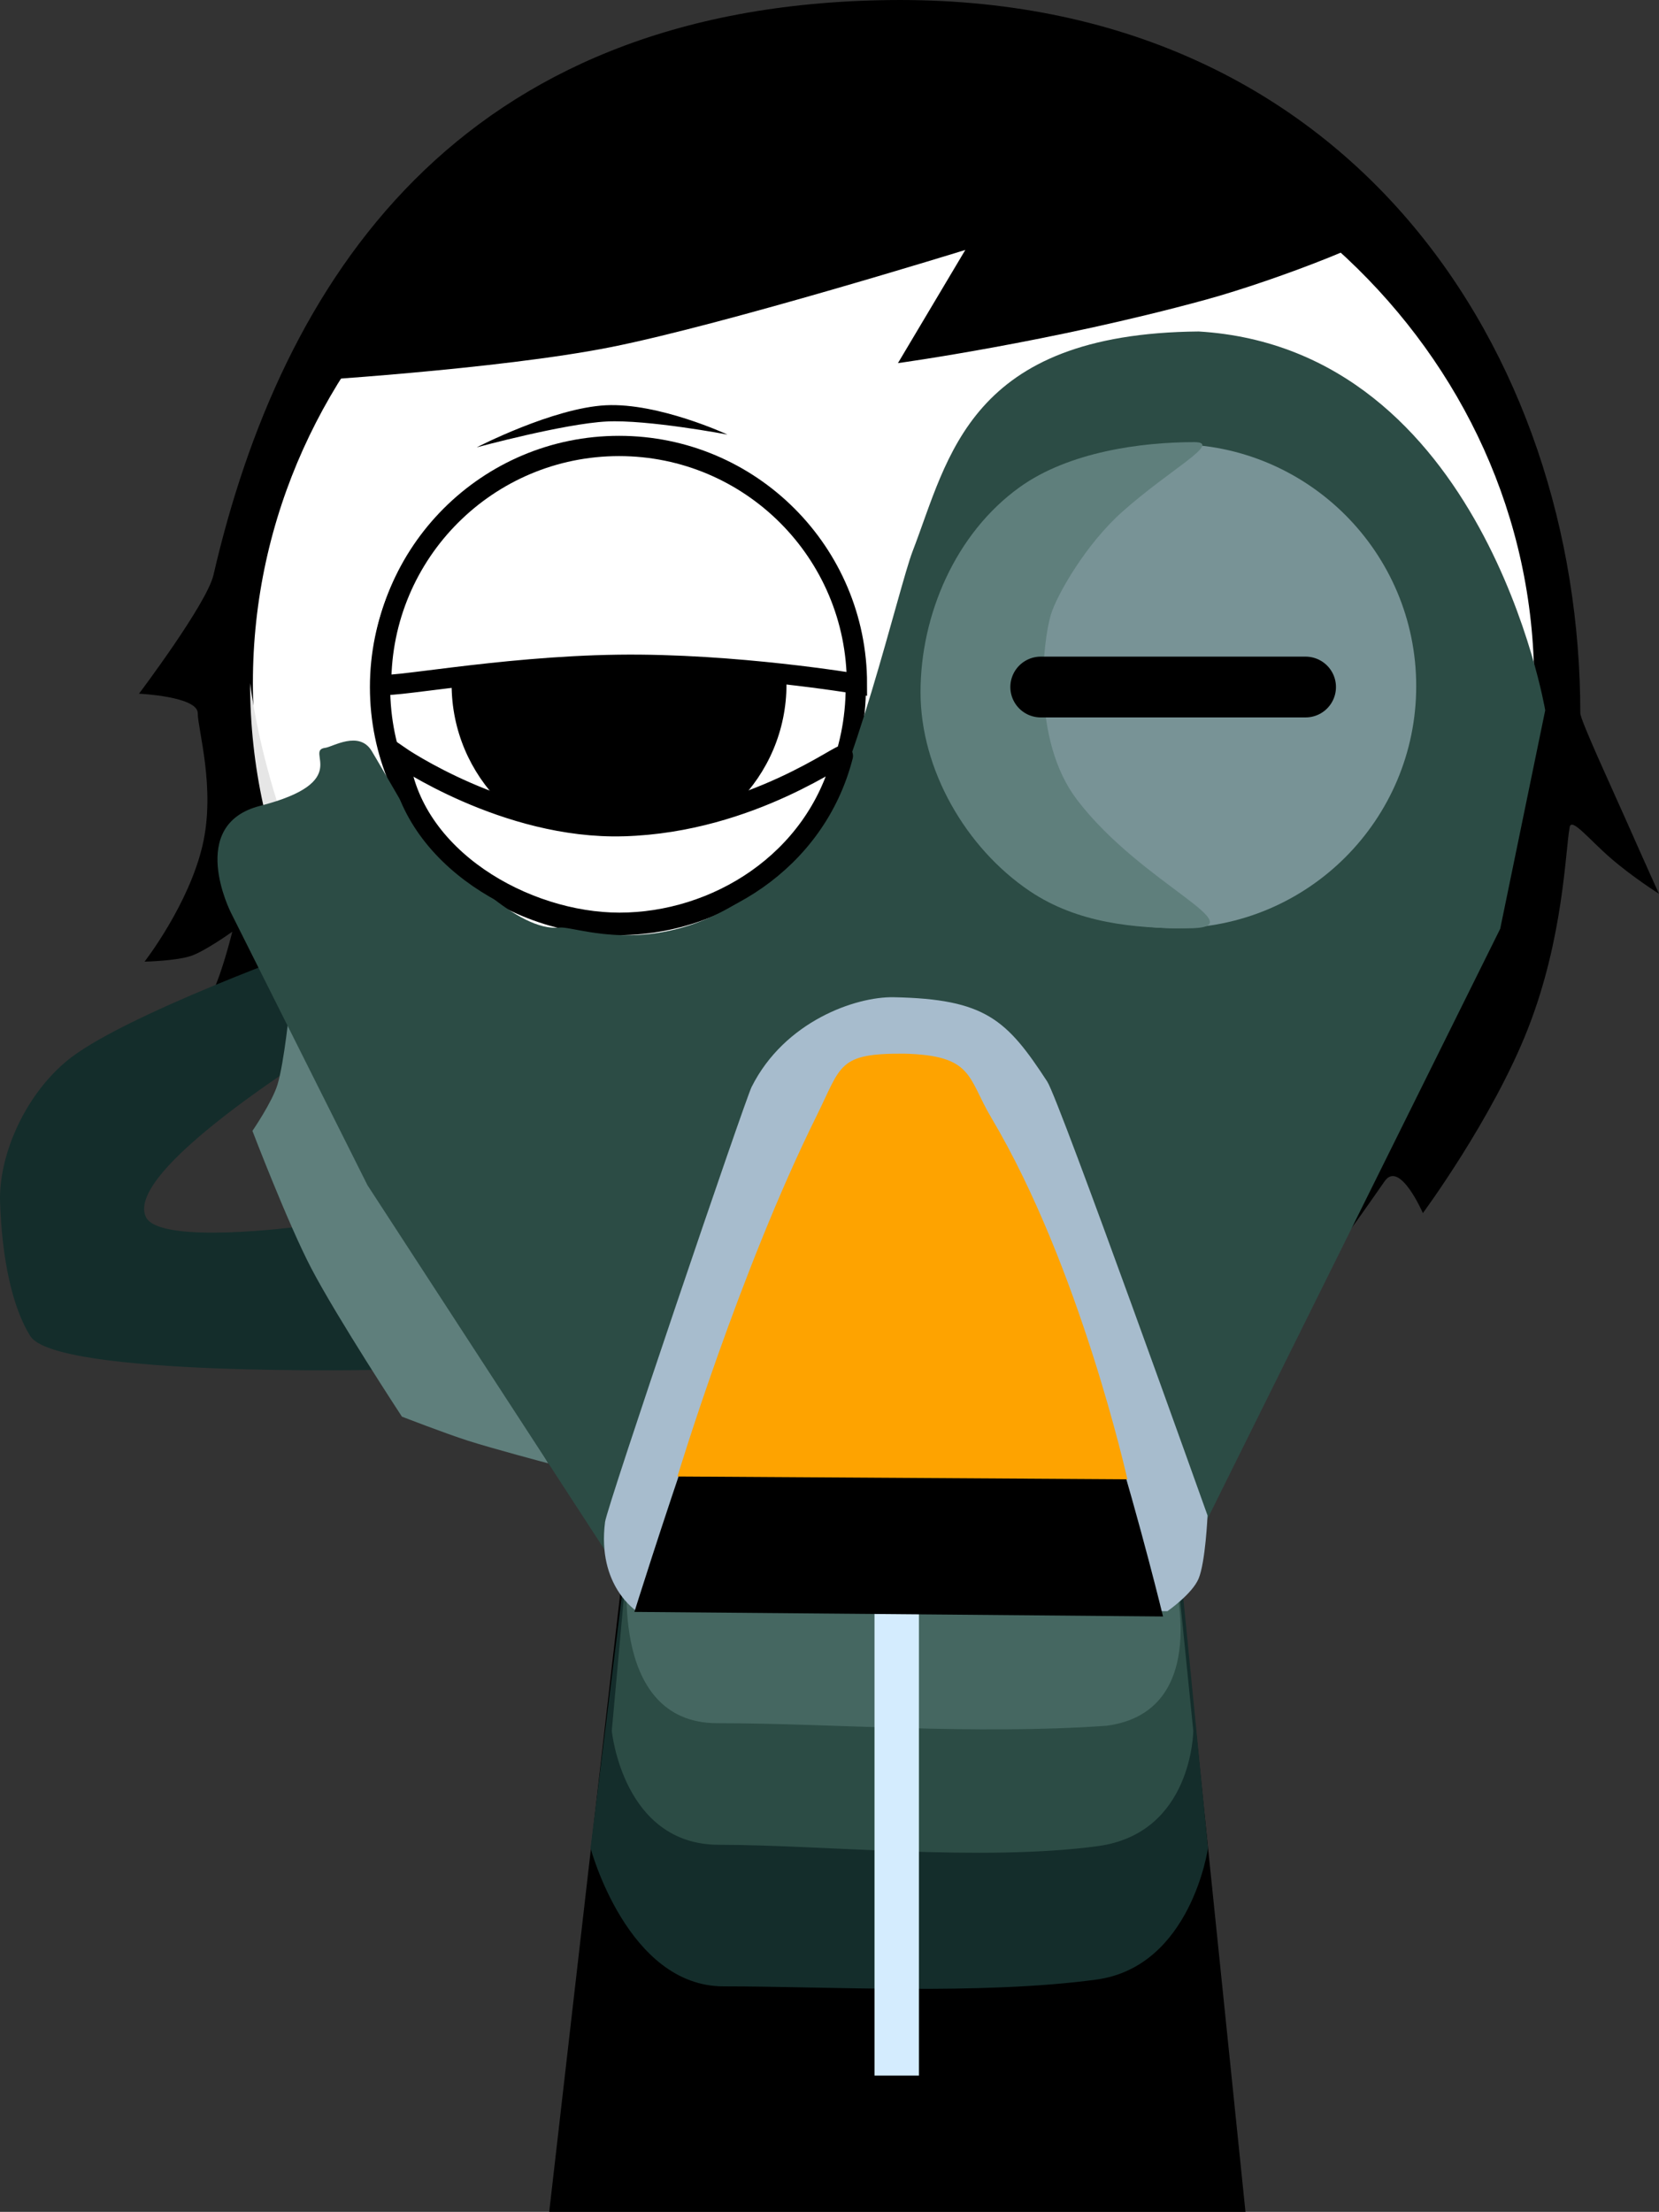 <svg version="1.1" xmlns="http://www.w3.org/2000/svg" xmlns:xlink="http://www.w3.org/1999/xlink" width="163.763" height="218.316" viewBox="0,0,163.763,218.316"><rect x="0" y="0" width="163.763" height="218.316" fill="#333333" stroke="none"/><g transform="translate(-151.415,-90.184)"><g data-paper-data="{&quot;isPaintingLayer&quot;:true}" fill-rule="nonzero" stroke-linejoin="miter" stroke-miterlimit="10" stroke-dasharray="" stroke-dashoffset="0" style="mix-blend-mode: normal"><path d="M206.75,307.5l15.143,-131.842l37.783,-0.158l13.574,132z" fill="#000000" stroke="#000000" stroke-width="2" stroke-linecap="butt"/><path d="M212.959,246.447l55.2,0.85l2.5,25.296c0,0 -1.663,11.718 -11.035,12.983c-11.434,1.543 -26.699,0.665 -36.784,0.665c-9.495,0 -13.131,-13.648 -13.131,-13.648z" fill="#142d2b" stroke="none" stroke-width="0" stroke-linecap="butt"/><path d="M214.306,233.424l52.3,1.8l2.6,25.796c0,0 -0.063,10.118 -9.435,11.383c-11.434,1.543 -27.299,-0.135 -37.384,-0.135c-9.495,0 -10.581,-11.248 -10.581,-11.248z" fill="#2c4c45" stroke="none" stroke-width="0" stroke-linecap="butt"/><path d="M216.45,216.862l47.801,0.8l2.95,27.83c0,0 4.027,13.601 -6.531,15.026c-13.281,0.939 -27.078,-0.251 -38.44,-0.251c-11.039,0 -8.78,-15.975 -8.78,-15.975z" fill="#456761" stroke="none" stroke-width="0" stroke-linecap="butt"/><path d="M214.327,234.067c0,-2.655 2.859,-22.745 2.859,-22.745l46.815,1.419c0,0 2.272,19.366 2.223,20.301c-0.073,1.375 0.535,7.771 -4.211,9.921c-4.746,2.15 -22.079,2.443 -22.079,2.443c0,0 -13.974,0.076 -19.475,-1.303c-3.478,-0.872 -6.132,-7.11 -6.132,-10.036z" fill="#142d2b" stroke="none" stroke-width="0" stroke-linecap="butt"/><path d="M224.954,248.6c0,0 -5.668,-2.196 -7.423,-4.407c-1.662,-2.094 -2.841,-8.528 -2.841,-8.528c0,0 2.795,6.455 6.235,7.253c1.238,0.287 10.407,2.272 19.523,2.387c9.107,0.114 18.161,-1.642 18.395,-1.823c4.221,-3.264 7.889,-7.6 7.725,-7.412c-0.226,0.26 -0.339,4.92 -2.871,7.597c-3.208,3.394 -8.958,4.933 -8.958,4.933z" fill="#d4ecfe" stroke="none" stroke-width="0" stroke-linecap="butt"/><path d="M237.739,295.049v-48.345h4.384v48.345z" fill="#d4ecfe" stroke="none" stroke-width="0" stroke-linecap="butt"/><path d="M170.936,160.577c0,-1.657 -5.801,-1.923 -5.801,-1.923c0,0 6.696,-8.877 7.352,-11.718c6.66,-28.822 23.99,-56.22 66.686,-56.745c45.686,-0.563 68.237,35.011 68.237,70.386c0,0.668 3.078,7.312 4.43,10.366c2.279,5.146 3.337,7.459 3.337,7.459c0,0 -2.647,-1.667 -4.824,-3.567c-2.141,-1.869 -3.81,-3.979 -3.991,-3.015c-0.435,2.304 -0.596,10.922 -4.129,19.918c-3.494,8.895 -10.363,18.181 -10.363,18.181c0,0 -2.292,-5.286 -3.777,-3.142c-6.077,8.779 -11.296,15.31 -11.296,15.31c0,0 -2.41,-4.977 -4.471,-3.868c-9.326,5.02 -20.063,7.911 -31.653,7.911c-12.607,0 -24.772,-3.566 -35.271,-9.527c-2.728,-1.549 -0.826,4.388 -0.826,4.388c0,0 -7.938,-5.197 -13.157,-11.007c-6.088,-6.778 -9.737,-14.571 -12.139,-18.689c-0.341,-0.584 -4.02,1.588 -5.934,2.013c-2.961,0.657 -4.484,-0.082 -4.484,-0.082c0,0 2.671,-3.377 3.551,-5.155c0.944,-1.907 1.933,-5.927 1.933,-5.927c0,0 -2.664,1.909 -4.06,2.385c-1.486,0.507 -4.602,0.57 -4.602,0.57c0,0 4.392,-5.643 5.743,-11.56c1.273,-5.574 -0.492,-11.391 -0.492,-12.96z" fill="#000000" stroke="#000000" stroke-width="0" stroke-linecap="butt"/><path d="M219.7,204.113l3.121,-26.328l35.831,-0.142l2.767,26.106c0,0 -7.515,4.196 -21.559,4.51c-12.485,0.279 -20.16,-4.146 -20.16,-4.146z" fill="#e6e6e6" stroke="#000000" stroke-width="0" stroke-linecap="butt"/><path d="M175.379,157.577c0,-33.302 28.76,-60.298 64.237,-60.298c35.477,0 64.237,26.996 64.237,60.298c0,33.302 -28.76,60.298 -64.237,60.298c-35.477,0 -64.237,-26.996 -64.237,-60.298z" fill="#ffffff" stroke="#000000" stroke-width="2" stroke-linecap="butt"/><path d="M176.102,157.631c0,-0.728 5.207,55.919 63.36,56.934c55.564,0.97 63.514,-57.953 63.514,-56.934c0,32.805 -28.402,59.398 -63.437,59.398c-35.035,0 -63.437,-26.594 -63.437,-59.398z" fill="#e6e6e6" stroke="#000000" stroke-width="0" stroke-linecap="butt"/><path d="M188.93,158.007c0,-12.968 10.513,-23.481 23.481,-23.481c12.968,0 23.481,10.513 23.481,23.481c0,12.968 -10.513,23.481 -23.481,23.481c-12.968,0 -23.481,-10.513 -23.481,-23.481z" fill="#ffffff" stroke="#000000" stroke-width="2" stroke-linecap="butt"/><path d="M195.995,157.731c0,-9.128 7.4,-16.528 16.528,-16.528c9.128,0 16.528,7.4 16.528,16.528c0,9.128 -7.4,16.528 -16.528,16.528c-9.128,0 -16.528,-7.4 -16.528,-16.528z" fill="#000000" stroke="none" stroke-width="0" stroke-linecap="butt"/><path d="M252.617,176.656h-25.11" fill="none" stroke="#000000" stroke-width="2" stroke-linecap="round"/><path d="M266.669,181.488c-12.968,0 -23.481,-10.513 -23.481,-23.481c0,-12.968 10.513,-23.481 23.481,-23.481c12.968,0 23.481,10.513 23.481,23.481c0,12.968 -10.513,23.481 -23.481,23.481z" data-paper-data="{&quot;index&quot;:null}" fill="#ffffff" stroke="#000000" stroke-width="2" stroke-linecap="butt"/><path d="M266.556,174.259c-9.128,0 -16.528,-7.4 -16.528,-16.528c0,-9.128 7.4,-16.528 16.528,-16.528c9.128,0 16.528,7.4 16.528,16.528c0,9.128 -7.4,16.528 -16.528,16.528z" data-paper-data="{&quot;index&quot;:null}" fill="#000000" stroke="none" stroke-width="0" stroke-linecap="butt"/><path d="M243.188,158.007c0,-12.968 10.513,-23.481 23.481,-23.481c12.968,0 23.481,10.513 23.481,23.481c0,1.214 -46.961,0 -46.961,0z" data-paper-data="{&quot;index&quot;:null}" fill="#ffffff" stroke="#000000" stroke-width="2" stroke-linecap="butt"/><path d="M180.458,127.868c11.425,-22.682 31.41,-33.071 60.565,-32.853c24.163,0.181 39.144,9.275 47.647,17.236c0.951,0.891 -11.169,5.581 -18.26,7.521c-15.297,4.186 -30.357,6.252 -30.357,6.252l6.65,-11.17c0,0 -23.705,7.343 -34.98,9.59c-11.173,2.226 -31.264,3.423 -31.264,3.423z" fill="#000000" stroke="none" stroke-width="0" stroke-linecap="butt"/><path d="M188.93,225.386c0,0 -31.987,0.717 -34.525,-3.33c-1.739,-2.773 -2.791,-7.474 -2.983,-13.206c-0.148,-4.404 2.235,-10.264 6.49,-13.872c5.351,-4.538 25.05,-11.554 25.05,-11.554l2.091,9.062c0,0 -21.591,12.98 -19.233,17.825c1.355,2.783 15.171,0.936 15.171,0.936z" fill="#142d2b" stroke="none" stroke-width="0" stroke-linecap="butt"/><path d="M191.089,230.009c0,0 -6.367,-9.709 -8.945,-14.636c-2.312,-4.419 -5.811,-13.568 -5.811,-13.568c0,0 1.961,-2.859 2.478,-4.58c0.67,-2.226 1.202,-7.656 1.202,-7.656l25.515,45.05c0,0 -5.393,-1.427 -7.919,-2.234c-2.257,-0.721 -6.521,-2.376 -6.521,-2.376z" fill="#5f7f7c" stroke="none" stroke-width="0" stroke-linecap="butt"/><path d="M214.851,248.92l-27.158,-41.748l-13.486,-26.911c0,0 -4.415,-8.667 2.869,-10.534c9.307,-2.385 4.347,-5.477 6.452,-5.732c0.71,-0.086 3.328,-1.74 4.571,0.304c1.12,1.842 4.182,7.359 4.874,8.021c3.62,3.46 9.548,9.859 13.669,9.417c2.003,-0.215 13.007,4.91 24.944,-8.878c3.818,-4.41 8.561,-24.758 9.912,-28.259c3.568,-9.247 5.534,-21.502 28.246,-21.698c28.198,1.71 34.202,37.387 34.202,37.387l-4.443,21.569l-33.308,67.137z" fill="#2c4c45" stroke="none" stroke-width="0" stroke-linecap="butt"/><path d="M243.436,157.908c0,-13.193 10.695,-23.888 23.888,-23.888c13.193,0 23.888,10.695 23.888,23.888c0,13.193 -10.695,23.888 -23.888,23.888c-13.193,0 -23.888,-10.695 -23.888,-23.888z" fill="#789396" stroke="none" stroke-width="0" stroke-linecap="butt"/><path d="M242.281,158.506c0,-7.602 3.429,-15.678 9.804,-20.247c4.844,-3.472 11.97,-4.435 17.211,-4.435c2.815,0 -2.268,2.59 -7.052,6.832c-3.663,3.247 -6.504,8.26 -7.09,10.178c-0.805,2.64 -1.944,12.365 2.583,18.299c6.419,8.414 17.991,12.681 10.872,12.681c-5.205,0 -10.828,-0.494 -15.555,-3.682c-6.297,-4.248 -10.773,-11.984 -10.773,-19.626z" fill="#5f7f7c" stroke="#000000" stroke-width="0" stroke-linecap="butt"/><path d="M280.291,157.995h-26.143" fill="none" stroke="#000000" stroke-width="6" stroke-linecap="round"/><path d="M214.269,249.208c0,0 -3.936,-2.474 -3.127,-8.804c0.198,-1.55 13.811,-41.632 14.466,-42.938c3.255,-6.489 10.287,-8.928 14.031,-8.854c9.043,0.179 11.157,2.199 15.152,8.326c1.194,1.831 15.824,42.828 15.824,42.828c0,0 -0.205,4.612 -0.884,6.232c-0.638,1.522 -3.075,3.21 -3.075,3.21z" fill="#a7bccd" stroke="none" stroke-width="0" stroke-linecap="butt"/><path d="M214.039,249.283c0,0 10.467,-33.612 18.018,-48.851c2.473,-4.991 2.08,-6.157 8.592,-6.12c6.812,0.17 6.196,2.327 8.531,6.256c8.725,14.674 17.04,49.165 17.04,49.165z" fill="#000000" stroke="none" stroke-width="0" stroke-linecap="butt"/><path d="M198.469,134.34c0,0 7.524,-3.888 12.744,-4.155c5.22,-0.266 12.011,2.891 12.011,2.891c0,0 -7.898,-1.495 -11.929,-1.289c-4.213,0.215 -12.826,2.553 -12.826,2.553z" fill="#000000" stroke="none" stroke-width="0" stroke-linecap="butt"/><path d="M218.288,235.917c0,0 6.116,-20.221 13.722,-35.57c2.491,-5.027 2.095,-6.202 8.654,-6.164c6.861,0.171 6.24,2.344 8.593,6.301c8.788,14.78 13.444,35.709 13.444,35.709z" fill="#fea300" stroke="none" stroke-width="0" stroke-linecap="butt"/><path d="M189.042,157.682c0,-12.968 10.513,-23.481 23.481,-23.481c12.968,0 23.481,10.513 23.481,23.481c0,0 -12.031,-2.035 -23.579,-1.879c-11.927,0.161 -23.382,2.505 -23.382,1.879z" fill="#ffffff" stroke="#000000" stroke-width="2" stroke-linecap="butt"/><path d="M212.94,171.729c12.779,-0.356 22.012,-7.655 21.671,-6.905c-2.694,10.456 -12.547,16.438 -22.052,16.438c-9.254,0 -20.591,-6.353 -21.75,-16.465c0,0 10.518,7.256 22.13,6.933z" data-paper-data="{&quot;index&quot;:null}" fill="#ffffff" stroke="#000000" stroke-width="2" stroke-linecap="butt"/></g></g></svg>